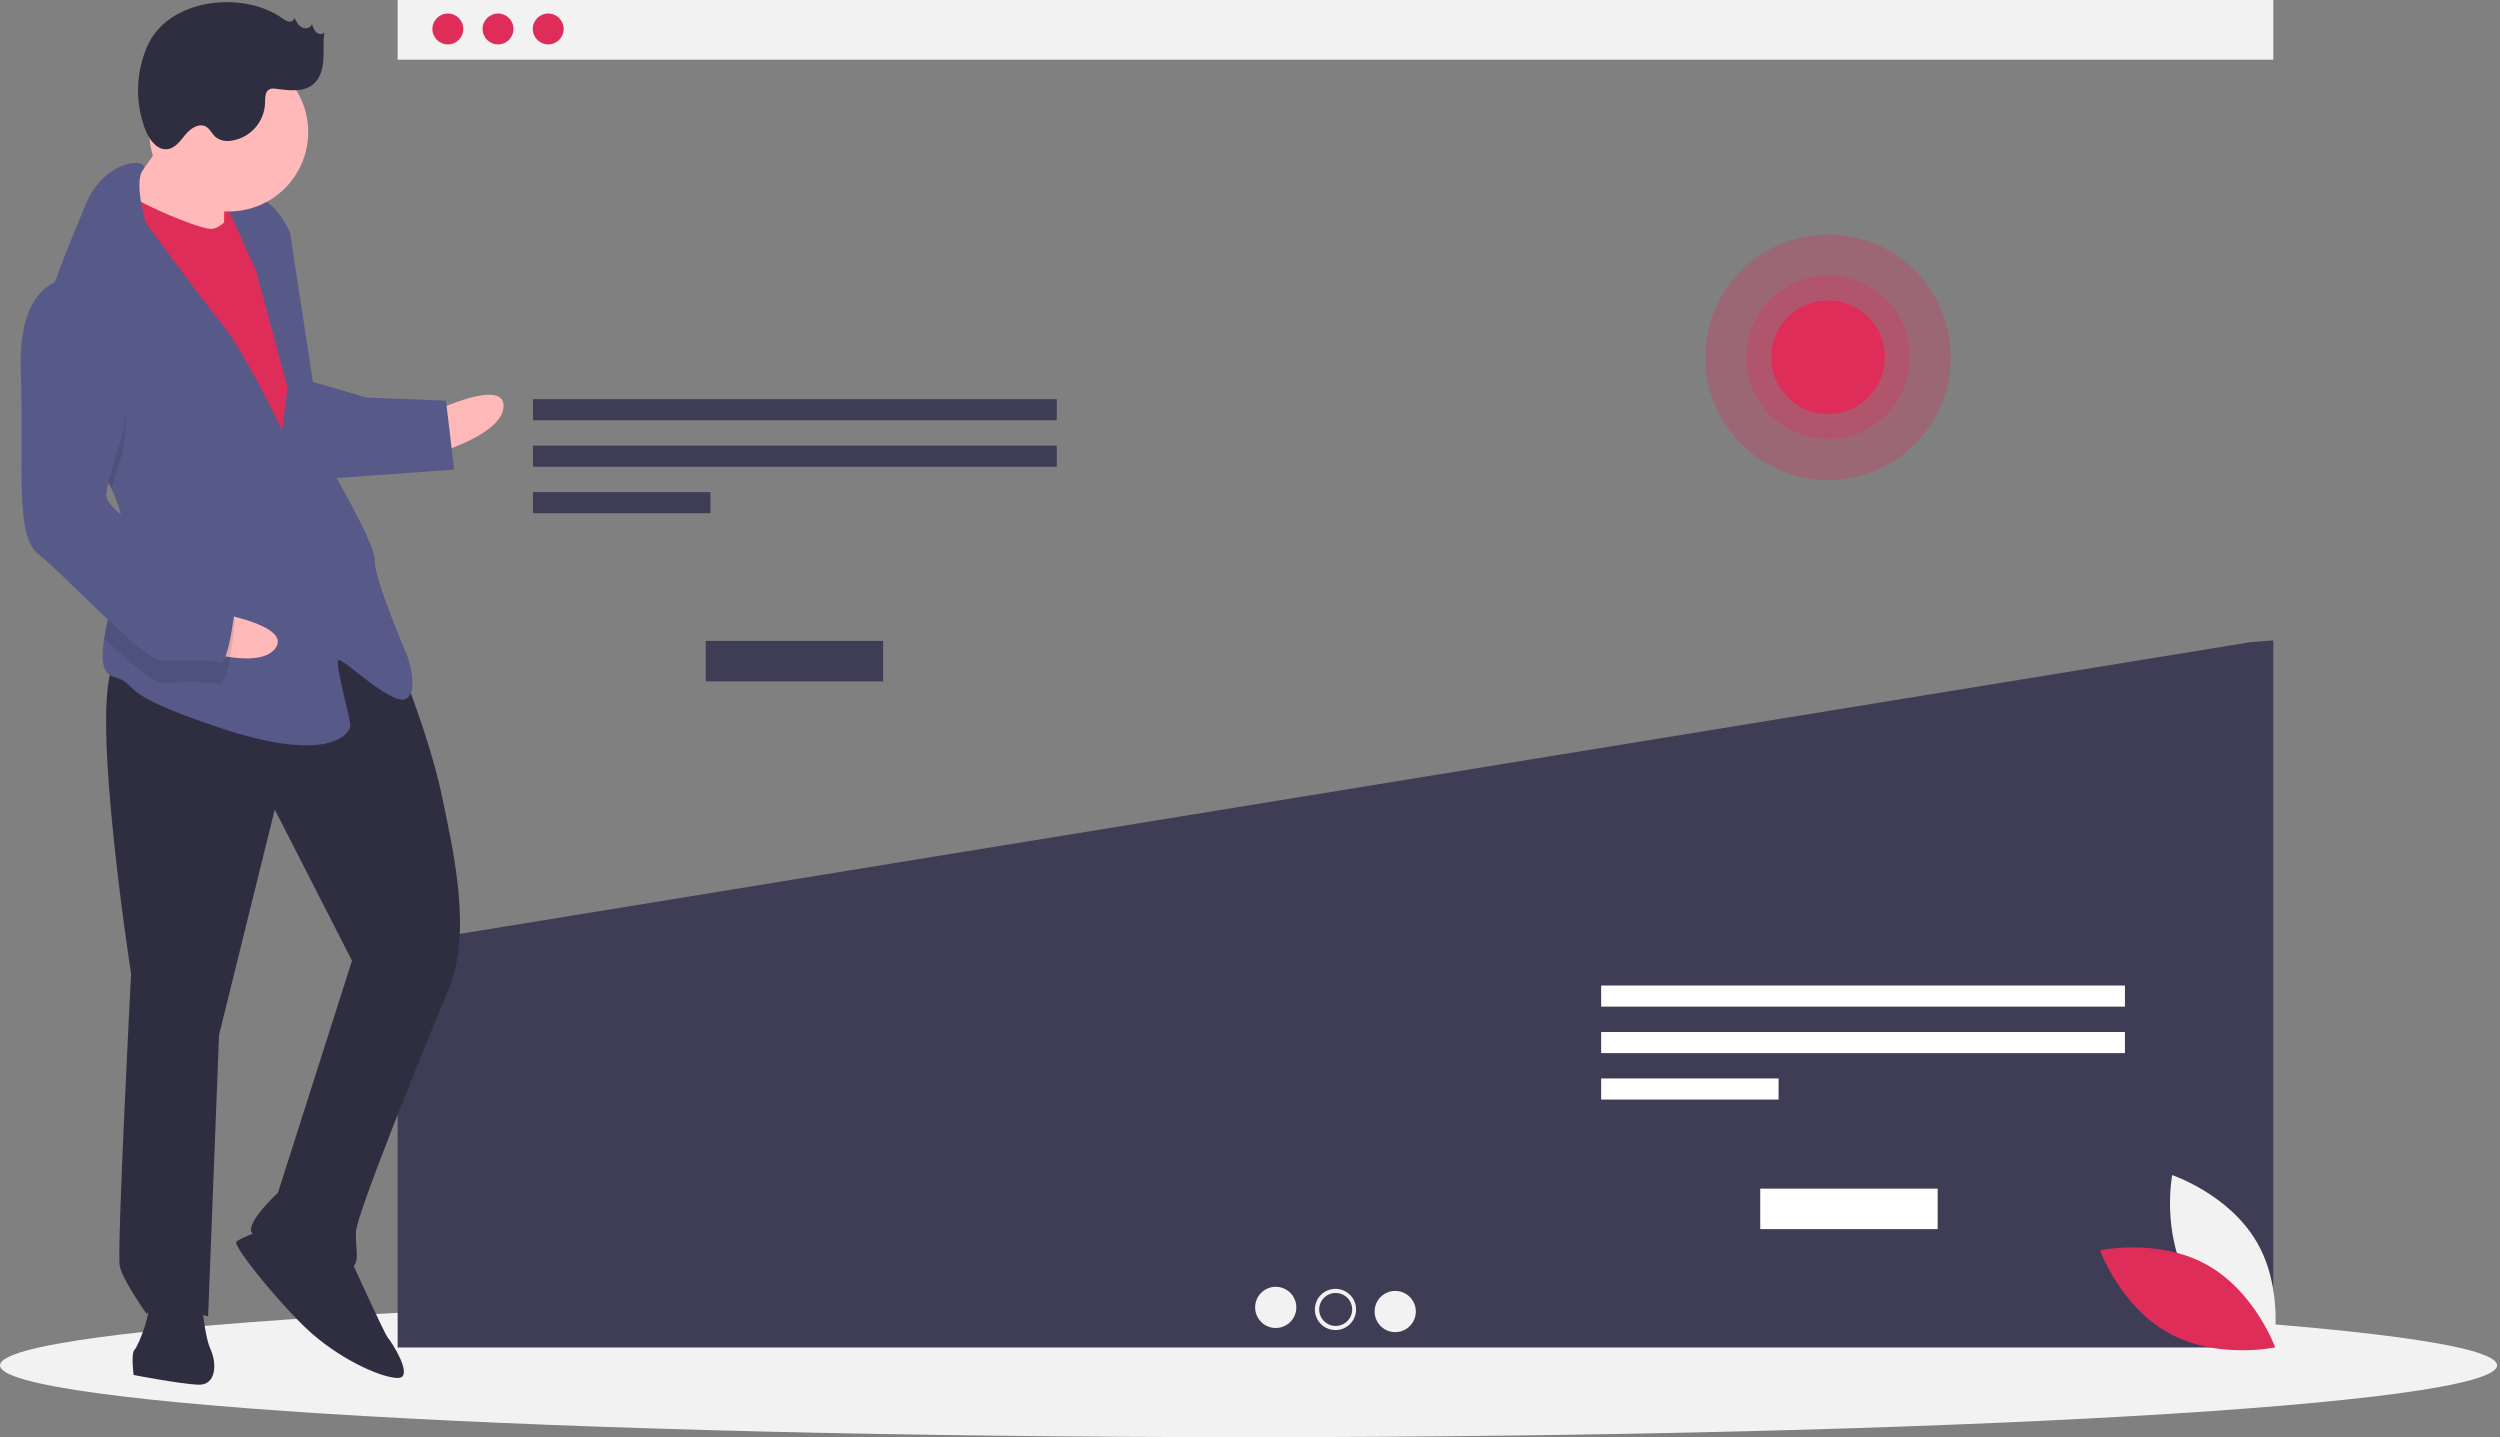 <svg width="374" height="215" viewBox="0 0 374 215" fill="none" xmlns="http://www.w3.org/2000/svg">
<rect x="0" y="0" width="374" height="215" fill="#808080" stroke="none"/>
<g clip-path="url(#clip0_526_1850)">
<path d="M186.782 215C289.939 215 373.565 210.19 373.565 204.257C373.565 198.324 289.939 193.515 186.782 193.515C83.625 193.515 0 198.324 0 204.257C0 210.19 83.625 215 186.782 215Z" fill="#F2F2F2"/>
<path d="M340.088 0H59.487V8.927H340.088V0Z" fill="#F2F2F2"/>
<path d="M66.996 6.642C68.272 6.642 69.307 5.608 69.307 4.332C69.307 3.056 68.272 2.022 66.996 2.022C65.72 2.022 64.686 3.056 64.686 4.332C64.686 5.608 65.72 6.642 66.996 6.642Z" fill="#DE2D59"/>
<path d="M74.505 6.642C75.781 6.642 76.815 5.608 76.815 4.332C76.815 3.056 75.781 2.022 74.505 2.022C73.229 2.022 72.194 3.056 72.194 4.332C72.194 5.608 73.229 6.642 74.505 6.642Z" fill="#DE2D59"/>
<path d="M82.013 6.642C83.29 6.642 84.324 5.608 84.324 4.332C84.324 3.056 83.29 2.022 82.013 2.022C80.737 2.022 79.703 3.056 79.703 4.332C79.703 5.608 80.737 6.642 82.013 6.642Z" fill="#DE2D59"/>
<path d="M59.686 141.19L59.487 141.361V201.581H340.087V95.802L336.743 96.056L59.686 141.19Z" fill="#3F3D56"/>
<path d="M158.095 59.716H79.737V62.876H158.095V59.716Z" fill="#3F3D56"/>
<path d="M158.095 66.667H79.737V69.827H158.095V66.667Z" fill="#3F3D56"/>
<path d="M106.278 73.618H79.737V76.778H106.278V73.618Z" fill="#3F3D56"/>
<path d="M317.891 147.434H239.533V150.593H317.891V147.434Z" fill="white"/>
<path d="M317.891 154.385H239.533V157.544H317.891V154.385Z" fill="white"/>
<path d="M266.074 161.336H239.533V164.496H266.074V161.336Z" fill="white"/>
<path d="M190.849 198.668C192.551 198.668 193.931 197.288 193.931 195.586C193.931 193.884 192.551 192.504 190.849 192.504C189.147 192.504 187.767 193.884 187.767 195.586C187.767 197.288 189.147 198.668 190.849 198.668Z" fill="#F2F2F2"/>
<path d="M199.787 198.977C201.49 198.977 202.87 197.597 202.87 195.894C202.87 194.192 201.49 192.812 199.787 192.812C198.085 192.812 196.705 194.192 196.705 195.894C196.705 197.597 198.085 198.977 199.787 198.977Z" fill="#F2F2F2"/>
<path d="M208.726 199.285C210.428 199.285 211.808 197.905 211.808 196.203C211.808 194.5 210.428 193.12 208.726 193.12C207.024 193.12 205.644 194.5 205.644 196.203C205.644 197.905 207.024 199.285 208.726 199.285Z" fill="#F2F2F2"/>
<path d="M199.816 198.36C201.178 198.36 202.282 197.256 202.282 195.894C202.282 194.533 201.178 193.429 199.816 193.429C198.454 193.429 197.35 194.533 197.35 195.894C197.35 197.256 198.454 198.36 199.816 198.36Z" fill="#3F3D56"/>
<path d="M132.117 95.882H105.577V101.937H132.117V95.882Z" fill="#3F3D56"/>
<path d="M289.873 177.82H263.333V183.875H289.873V177.82Z" fill="white"/>
<path opacity="0.3" d="M273.48 71.801C283.62 71.801 291.839 63.581 291.839 53.441C291.839 43.302 283.62 35.082 273.48 35.082C263.34 35.082 255.12 43.302 255.12 53.441C255.12 63.581 263.34 71.801 273.48 71.801Z" fill="#DE2D59"/>
<path opacity="0.3" d="M273.48 65.681C280.24 65.681 285.72 60.201 285.72 53.441C285.72 46.682 280.24 41.202 273.48 41.202C266.72 41.202 261.24 46.682 261.24 53.441C261.24 60.201 266.72 65.681 273.48 65.681Z" fill="#DE2D59"/>
<path d="M273.48 61.941C278.174 61.941 281.98 58.136 281.98 53.441C281.98 48.747 278.174 44.942 273.48 44.942C268.786 44.942 264.98 48.747 264.98 53.441C264.98 58.136 268.786 61.941 273.48 61.941Z" fill="#DE2D59"/>
<path d="M30.573 37.182L38.129 37.475L38.506 27.759L30.949 27.466L30.573 37.182Z" fill="#DE2D59"/>
<path d="M65.037 61.492C65.037 61.492 75.501 56.492 75.334 60.81C75.166 65.128 64.786 67.969 64.786 67.969L65.037 61.492Z" fill="#FFB9B9"/>
<path d="M59.295 98.028C59.295 98.028 64.233 110.112 66.057 118.831C67.881 127.551 70.659 139.551 67.085 148.061C63.512 156.572 53.352 181.584 53.248 184.283C53.143 186.982 54.118 189.722 51.959 189.639C49.8 189.555 38.051 185.856 37.574 184.216C37.097 182.576 41.583 178.425 41.583 178.425L52.659 143.718L41.102 121.107L32.767 154.839L31.135 196.94C31.135 196.94 23.122 194.467 21.959 196.584C21.959 196.584 18.369 191.58 17.913 189.4C17.457 187.22 19.608 145.68 19.608 145.68C19.608 145.68 12.254 98.366 18.191 98.596C24.128 98.826 47.384 84.592 59.295 98.028Z" fill="#2F2E41"/>
<path d="M52.043 187.48C52.043 187.48 57.52 199.584 58.038 200.145C58.557 200.706 62.126 206.25 59.428 206.145C56.729 206.04 50.356 203.091 45.666 198.584C40.976 194.078 34.792 186.27 35.352 185.751C35.913 185.232 39.754 183.76 39.754 183.76L52.043 187.48Z" fill="#2F2E41"/>
<path d="M30.16 194.199C30.16 194.199 30.49 199.617 31.486 201.818C32.482 204.019 32.356 207.258 29.657 207.153C26.959 207.048 19.984 205.697 19.984 205.697C19.984 205.697 19.57 202.437 20.13 201.918C20.691 201.4 23.08 195.546 22.063 193.885C21.047 192.224 30.16 194.199 30.16 194.199Z" fill="#2F2E41"/>
<path d="M26.167 18.362C26.167 18.362 20.414 27.328 18.171 29.403C15.928 31.479 22.238 36.048 22.238 36.048L33.531 37.567C33.531 37.567 33.389 27.291 33.97 26.232C34.552 25.174 26.167 18.362 26.167 18.362Z" fill="#FFB9B9"/>
<path d="M35.983 30.094C35.983 30.094 33.656 34.328 31.497 34.245C29.338 34.161 18.171 29.403 17.694 27.763C17.217 26.123 13.995 39.512 13.995 39.512L41.321 87.6L47.986 82.994L44.757 54.76L42.104 39.521L35.983 30.094Z" fill="#DE2D59"/>
<path d="M16.686 73.131C17.776 75.411 18.457 77.789 18.363 80.224C18.358 80.332 18.354 80.439 18.345 80.547C18.086 85.543 16.246 91.32 15.586 95.522C15.107 98.536 15.243 100.736 17.007 101.253C21.283 102.5 16.383 103.391 32.927 108.898C49.471 114.404 52.358 109.651 52.4 108.572C52.442 107.492 50.057 99.291 50.618 98.772C51.178 98.254 58.463 105.563 60.664 104.567C62.864 103.572 60.915 98.091 60.915 98.091C60.915 98.091 55.957 86.546 56.061 83.848C56.166 81.149 48.551 68.421 48.551 68.421L43.372 34.705C43.372 34.705 41.38 30.303 38.703 29.659C36.025 29.015 33.803 30.55 33.803 30.55L38.284 40.454L43.012 57.935L42.221 64.391C42.221 64.391 36.723 52.826 33.112 48.362C29.501 43.897 21.803 33.328 21.803 33.328C21.803 33.328 20.006 27.264 21.362 25.451C22.719 23.634 15.703 23.361 12.711 30.813C11.125 34.763 8.551 40.652 6.938 46.136C5.501 50.994 4.822 55.535 6.246 58.131C8.422 62.097 13.896 67.309 16.686 73.131Z" fill="#575A89"/>
<path opacity="0.1" d="M6.246 58.131C8.422 62.097 13.896 67.309 16.686 73.131C17.415 70.505 18.304 67.788 18.304 67.788C18.304 67.788 21.715 49.541 11.627 44.826C9.955 44.664 8.284 45.131 6.938 46.136C5.501 50.994 4.822 55.535 6.246 58.131Z" fill="black"/>
<path d="M46.292 56.981L54.844 59.475L66.719 59.936L67.94 70.254L48.425 71.659C48.425 71.659 43.551 57.956 46.292 56.981Z" fill="#575A89"/>
<path d="M32.346 91.674C32.346 91.674 43.788 93.572 41.176 97.015C38.565 100.458 28.429 96.838 28.429 96.838L32.346 91.674Z" fill="#FFB9B9"/>
<path opacity="0.1" d="M18.345 80.547C18.086 85.543 16.246 91.32 15.585 95.522C19.23 98.971 22.696 102.014 24.002 102.065C26.701 102.169 31.04 101.797 32.638 102.4C34.237 103.002 35.174 92.768 35.174 92.768C35.174 92.768 34.22 89.487 29.965 87.701C27.093 86.492 21.587 83.213 18.345 80.547Z" fill="black"/>
<path d="M11.752 41.587C11.752 41.587 2.619 40.152 3.112 55.307C3.606 70.462 2.149 80.135 5.823 82.981C9.496 85.826 21.429 98.722 24.128 98.826C26.827 98.931 31.166 98.558 32.764 99.161C34.362 99.764 35.3 89.529 35.3 89.529C35.3 89.529 34.346 86.249 30.091 84.462C25.835 82.675 15.81 76.341 15.894 74.182C15.978 72.023 18.43 64.55 18.43 64.55C18.43 64.55 21.84 46.303 11.752 41.587Z" fill="#575A89"/>
<path d="M34.222 31.638C40.785 31.638 46.105 26.318 46.105 19.755C46.105 13.192 40.785 7.872 34.222 7.872C27.659 7.872 22.338 13.192 22.338 19.755C22.338 26.318 27.659 31.638 34.222 31.638Z" fill="#FFB9B9"/>
<path d="M42.223 2.723C42.51 2.97 42.853 3.142 43.222 3.224C43.408 3.257 43.599 3.215 43.753 3.108C43.908 3.001 44.014 2.837 44.048 2.652C44.32 3.216 44.627 3.816 45.182 4.106C45.737 4.395 46.596 4.153 46.676 3.532C46.757 4.003 46.965 4.443 47.279 4.805C47.623 5.133 48.248 5.216 48.548 4.847C48.305 6.176 48.455 7.542 48.379 8.89C48.303 10.239 47.943 11.668 46.924 12.555C45.439 13.848 43.205 13.529 41.25 13.284C40.955 13.222 40.648 13.238 40.361 13.332C39.629 13.644 39.662 14.663 39.653 15.458C39.593 16.854 39.041 18.183 38.094 19.21C37.147 20.236 35.867 20.895 34.48 21.067C33.705 21.187 32.913 20.994 32.28 20.53C31.725 20.06 31.442 19.293 30.806 18.94C29.771 18.365 28.517 19.203 27.761 20.113C27.005 21.023 26.259 22.143 25.088 22.309C23.539 22.53 22.359 20.951 21.78 19.497C20.981 17.459 20.598 15.282 20.654 13.094C20.71 10.906 21.204 8.752 22.106 6.758C25.341 -0.294 36.391 -1.41 42.223 2.723Z" fill="#2F2E41"/>
<path d="M327.487 191.676C331.672 198.814 340.113 201.639 340.113 201.639C340.113 201.639 341.768 192.893 337.583 185.756C333.398 178.619 324.957 175.793 324.957 175.793C324.957 175.793 323.301 184.539 327.487 191.676Z" fill="#F2F2F2"/>
<path d="M330.098 189.185C337.336 193.194 340.368 201.563 340.368 201.563C340.368 201.563 331.665 203.432 324.427 199.424C317.19 195.415 314.157 187.046 314.157 187.046C314.157 187.046 322.86 185.177 330.098 189.185Z" fill="#DE2D59"/>
</g>
<defs>
<clipPath id="clip0_526_1850">
<rect width="373.565" height="215" fill="white"/>
</clipPath>
</defs>
</svg>
